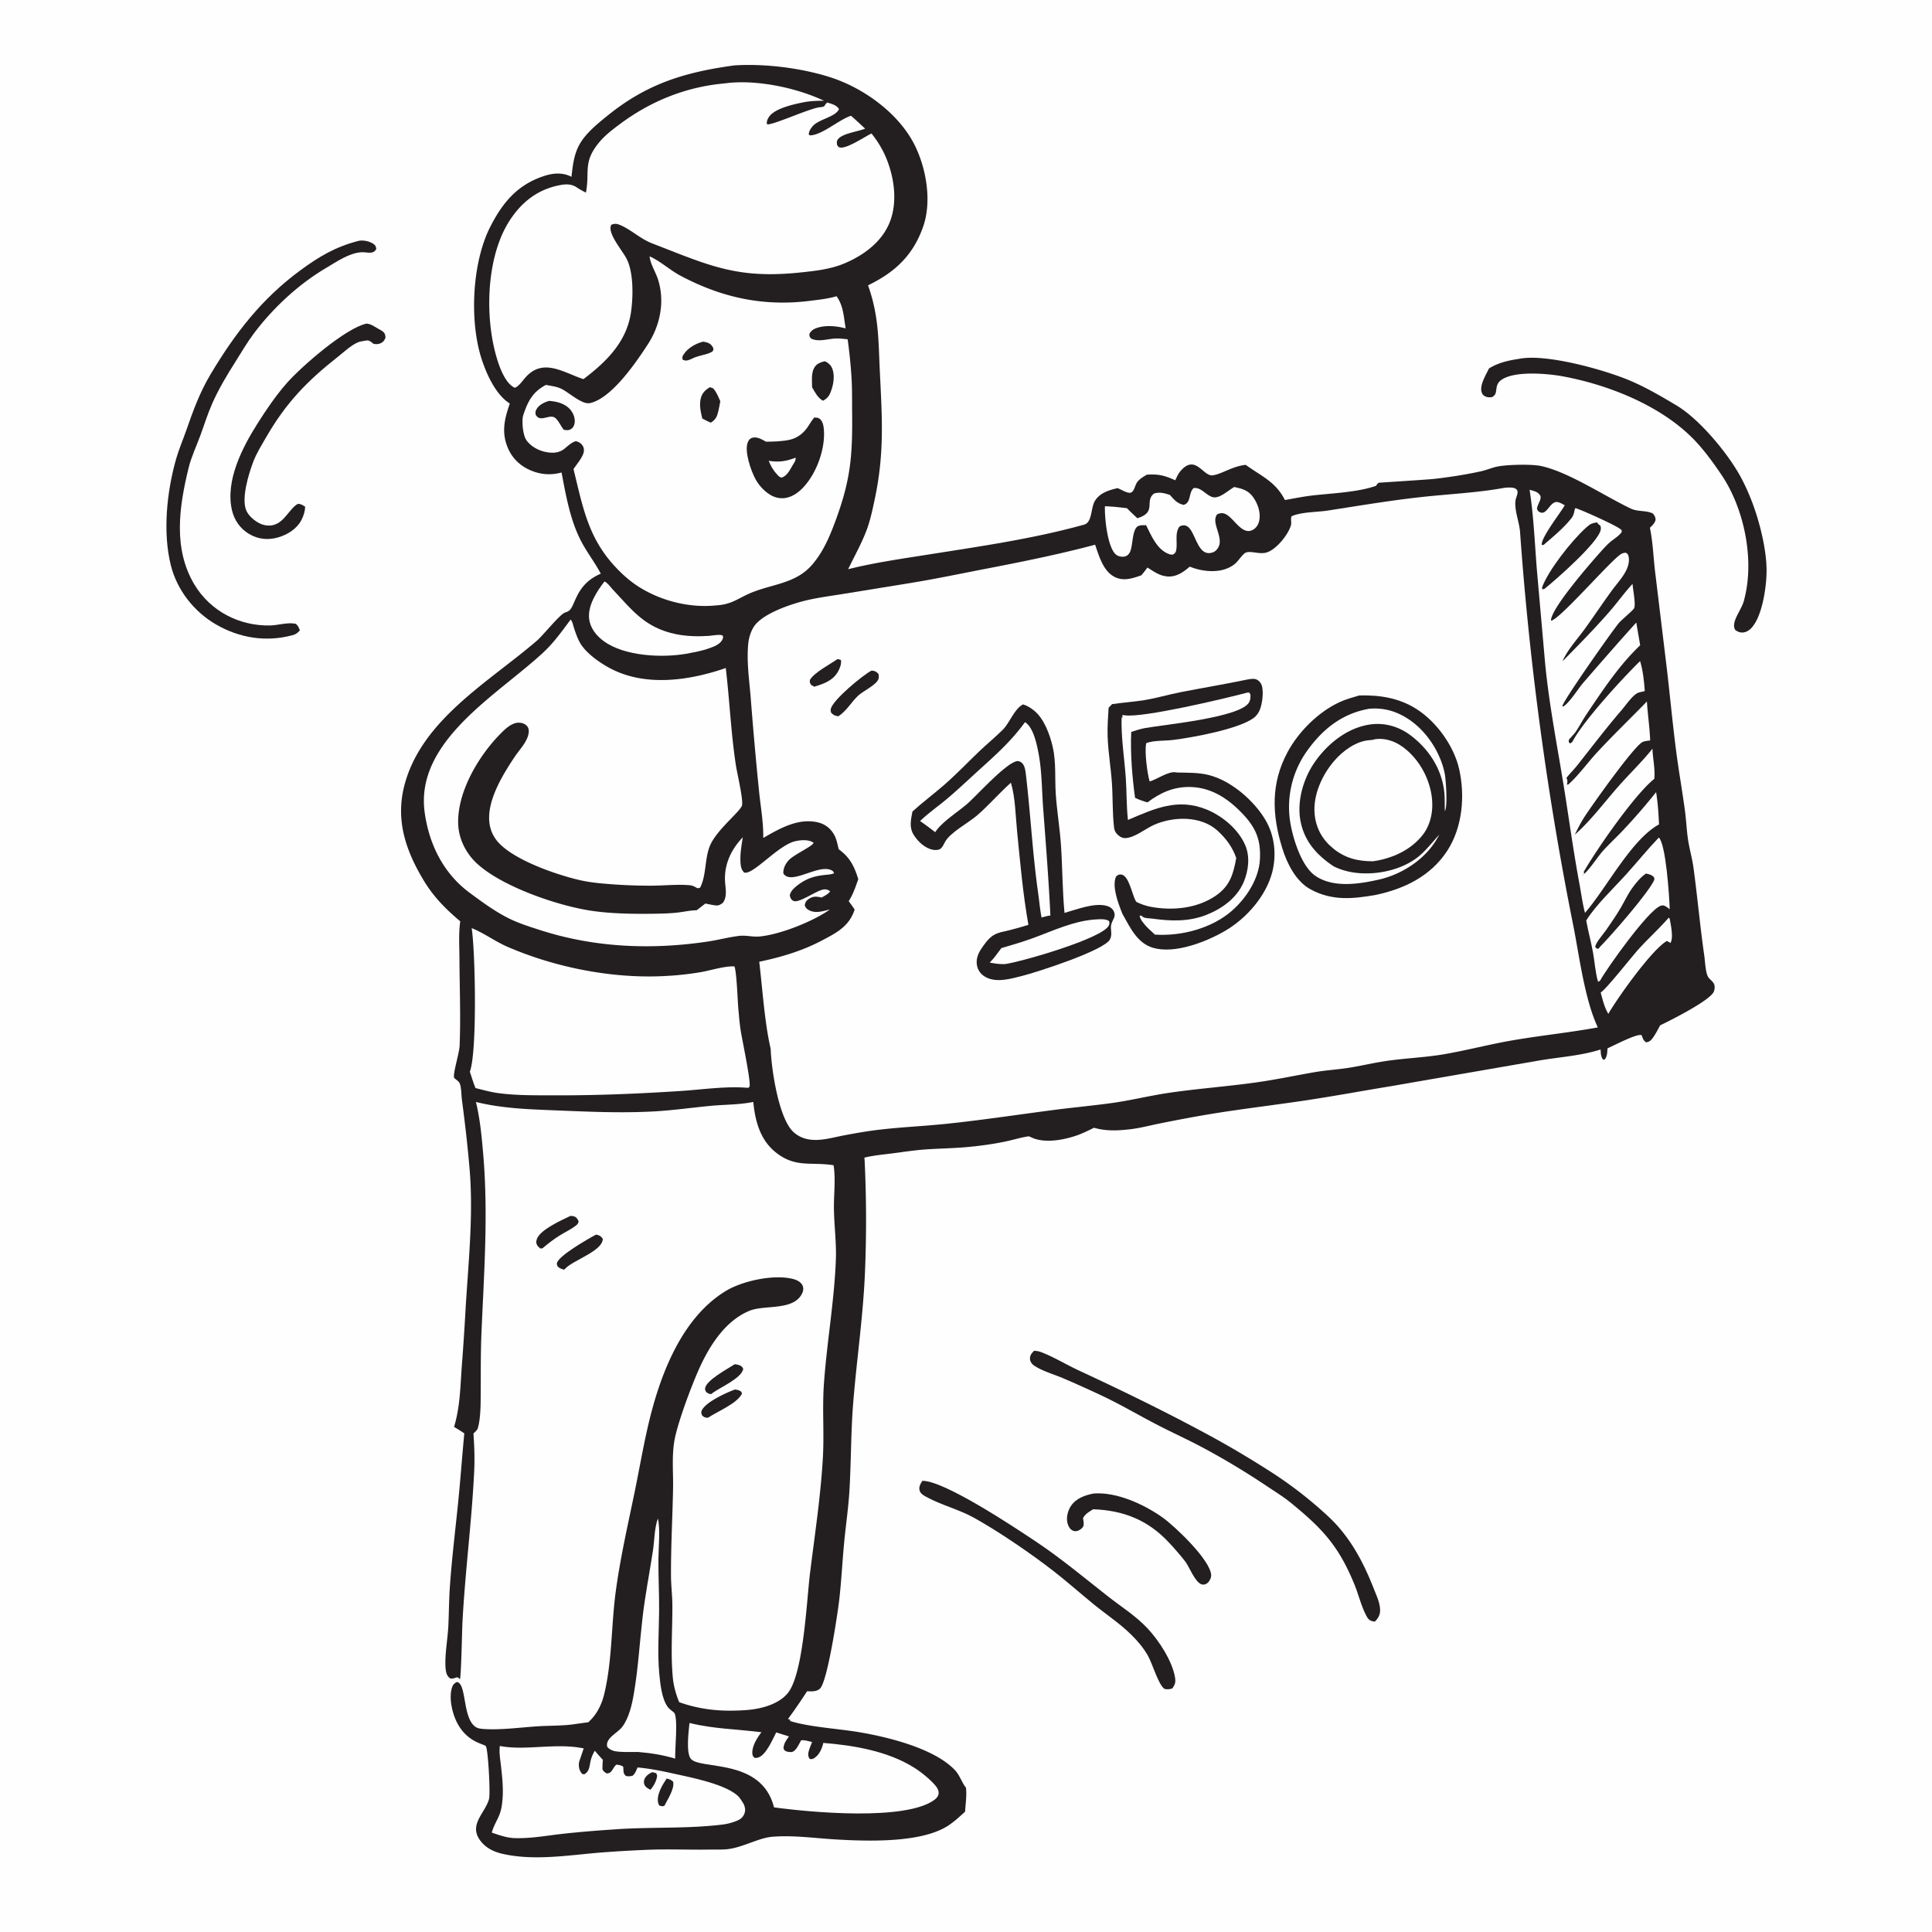 <svg version="1.1" xmlns="http://www.w3.org/2000/svg" style="display: block;" viewBox="0 0 2048 2048" width="1024" height="1024">
<path transform="translate(0,0)" fill="rgb(254,254,254)" d="M 0 0 L 2048 0 L 2048 2048 L 0 2048 L 0 0 z"/>
<path transform="translate(0,0)" fill="rgb(35,31,32)" d="M 778.828 1473 C 781.02 1473.05 783.324 1473.55 785.141 1474.81 C 786.418 1475.7 786.174 1476.16 786.459 1477.57 C 780.643 1488.25 760.687 1496.03 750.693 1502.76 C 750.289 1502.79 749.886 1502.89 749.481 1502.86 C 746.852 1502.69 746.078 1501.99 744.192 1500.35 C 743.443 1498.03 742.862 1497.02 744.107 1494.68 C 748.824 1485.81 769.651 1476.44 778.828 1473 z"/>
<path transform="translate(0,0)" fill="rgb(35,31,32)" d="M 778.936 1446.09 C 780.401 1446.35 782.132 1446.54 783.515 1447.07 C 786.266 1448.13 786.592 1448.61 787.873 1451.08 C 786.209 1460.86 763.962 1470.39 755.858 1476.28 L 754.808 1477.06 L 754.098 1477.71 C 751.425 1477.87 750.898 1477.11 748.61 1475.65 C 747.919 1474.2 747.168 1473.37 747.413 1471.7 C 748.704 1462.92 771.417 1451.02 778.936 1446.09 z"/>
<path transform="translate(0,0)" fill="rgb(35,31,32)" d="M 604.887 1288.84 C 606.317 1288.94 607.675 1289.09 609.038 1289.6 C 611.285 1290.43 612.658 1292.81 613.382 1294.93 C 612.775 1296.92 612.49 1297.52 610.801 1298.88 C 605.827 1302.91 599.342 1305.94 593.864 1309.31 C 587.103 1313.46 581.15 1318.13 575.085 1323.23 L 572.891 1323.5 C 571.868 1322.61 570.307 1321.45 569.612 1320.29 C 568.157 1317.87 568.189 1316.28 569.027 1313.65 C 572.264 1303.52 595.933 1293.13 604.887 1288.84 z"/>
<path transform="translate(0,0)" fill="rgb(35,31,32)" d="M 631.803 1308.75 C 632.432 1308.88 633.071 1308.96 633.689 1309.13 C 635.988 1309.76 637.884 1311.3 639 1313.35 C 638.483 1326.41 607.779 1335.61 599.085 1344.86 C 598.752 1345.22 598.427 1345.58 598.098 1345.94 C 595.107 1345.16 593.582 1344.64 591.161 1342.58 C 590.62 1341.1 589.972 1340.28 590.425 1338.68 C 592.65 1330.83 623.489 1313.14 631.803 1308.75 z"/>
<path transform="translate(0,0)" fill="rgb(35,31,32)" d="M 1159.06 1583.19 C 1183.69 1581.19 1213.04 1594.82 1232.59 1608.75 C 1245 1617.59 1283.41 1653.79 1283.89 1669.84 C 1283.98 1672.72 1281.95 1676.64 1279.61 1678.34 C 1277.84 1679.62 1275.71 1680.17 1273.61 1679.45 C 1266.98 1677.18 1261.06 1661.97 1257 1656.03 C 1251.54 1648.84 1245.32 1641.83 1239.17 1635.21 C 1217.01 1611.37 1190.95 1601 1158.76 1599.89 C 1154.82 1602.28 1150.04 1605.02 1148.04 1609.36 C 1148.47 1612.08 1149.29 1615.11 1148.39 1617.78 C 1147.73 1619.75 1144.71 1621.89 1142.82 1622.6 C 1140.47 1623.49 1138.22 1623.33 1136.13 1621.9 C 1133.45 1620.05 1132.05 1616.88 1131.42 1613.79 C 1130.21 1607.95 1132.06 1601.1 1135.35 1596.23 C 1140.79 1588.19 1149.99 1585.08 1159.06 1583.19 z"/>
<path transform="translate(0,0)" fill="rgb(35,31,32)" d="M 388.385 343.049 C 392.717 343.1 397.023 346.226 400.673 348.329 C 402.444 349.349 404.534 350.298 406.091 351.635 C 408.298 353.532 408.412 355.175 408.666 357.912 C 407.855 359.801 407.315 361.2 405.63 362.519 C 402.635 364.863 399.639 365.063 396.041 364.567 C 395.09 363.797 394.093 362.907 393.066 362.229 C 389.987 360.197 388.986 360.914 385.494 361.435 C 383.37 361.752 381.345 362.066 379.353 362.923 C 371.851 366.154 364.487 373.227 358.103 378.263 C 325.303 404.136 303.161 427.024 282.1 463.549 C 277.33 471.821 271.919 480.432 268.52 489.365 C 263.835 501.679 254.968 529.595 261.612 542.321 C 264.735 548.303 272.974 554.863 279.58 556.43 C 299.422 561.135 304.503 540.6 315.536 534.206 C 318.44 533.908 320.028 535.046 322.435 536.444 L 323.431 537.035 C 323.386 541.957 321.841 546.786 319.596 551.129 C 314.635 560.725 304.736 566.84 294.589 569.732 C 284.058 572.733 273.553 571.678 264.093 566.052 C 254.58 560.395 248.282 551.348 245.833 540.586 C 238.787 509.615 256.704 474.681 272.749 449.311 C 282.075 434.566 292.386 419.334 303.918 406.218 C 319.485 388.512 365.97 348.045 388.385 343.049 z"/>
<path transform="translate(0,0)" fill="rgb(35,31,32)" d="M 977.771 1569.73 C 1000.99 1569.44 1075.73 1619.17 1098.93 1634.69 C 1125.46 1652.44 1149.57 1672.7 1174.65 1692.36 C 1188.81 1703.45 1204.26 1713.06 1216.59 1726.31 C 1228.47 1739.08 1242.44 1760.3 1245.51 1777.77 C 1246.42 1782.95 1245.79 1785.51 1242.74 1789.79 C 1239.51 1790.7 1237.64 1791.11 1234.36 1790.29 C 1227.9 1785.91 1221.64 1763.4 1216.66 1754.78 C 1211.82 1746.39 1205.95 1739.54 1199.07 1732.76 C 1186.9 1720.76 1172.8 1711.57 1159.64 1700.84 C 1145.26 1689.13 1131.45 1676.82 1116.78 1665.42 C 1092.89 1646.85 1059.06 1623.65 1032.36 1608.84 C 1016.06 1599.8 997.198 1595.35 981.129 1586.33 C 978.575 1584.9 975.843 1583.22 974.887 1580.26 C 973.64 1576.4 975.732 1572.83 977.771 1569.73 z"/>
<path transform="translate(0,0)" fill="rgb(35,31,32)" d="M 1096.21 1431.87 C 1098.6 1432.05 1100.91 1432.31 1103.17 1433.15 C 1116.57 1438.15 1129.94 1446.4 1143.08 1452.51 C 1190.54 1474.57 1238.08 1497.7 1284.04 1522.74 C 1304.14 1533.69 1324.42 1545.75 1343.72 1558.05 A 432.175 432.175 0 0 1 1408.18 1607.66 C 1430.96 1628.84 1445.18 1655.71 1456.38 1684.35 C 1459.14 1691.4 1462.93 1699.19 1462.97 1706.87 C 1463 1711.94 1460.9 1715.53 1457.36 1718.97 C 1453.84 1718.67 1451.11 1717.51 1449.28 1714.36 C 1443.33 1704.12 1440.41 1691.05 1435.92 1680.01 C 1419.18 1638.91 1402.17 1620.68 1368.37 1593.06 C 1360.54 1586.67 1351.65 1581.21 1343.25 1575.59 C 1321.15 1560.77 1297.82 1546.67 1274.34 1534.17 C 1258.88 1525.94 1242.87 1518.71 1227.31 1510.67 C 1207.17 1500.27 1187.53 1488.6 1167.01 1478.99 A 1275.99 1275.99 0 0 0 1126.72 1460.89 C 1116.96 1456.79 1105.02 1453.46 1096.23 1447.59 C 1093.93 1446.06 1092.07 1443.57 1091.84 1440.75 C 1091.52 1436.81 1093.64 1434.41 1096.21 1431.87 z"/>
<path transform="translate(0,0)" fill="rgb(35,31,32)" d="M 1610.58 380.346 C 1638.77 374.695 1700.83 391.94 1728.22 403.617 C 1745.17 410.84 1761.69 420.498 1777.48 429.972 C 1801.78 444.556 1831.74 480.757 1845.16 505.508 C 1854.73 523.182 1861.98 543.211 1866.72 562.684 C 1869.77 575.209 1872.15 588.607 1872.59 601.514 C 1873.16 618.258 1869.08 646.89 1860.08 661.037 C 1857.27 665.46 1853.89 669.372 1848.52 670.344 C 1845.07 670.968 1841.9 669.735 1839.28 667.595 C 1834.56 658.893 1846.34 646.747 1848.83 635.986 A 168.961 168.961 0 0 0 1850.68 627.892 C 1858.69 587.74 1847.84 537.39 1824.87 503.42 C 1815.18 489.09 1804.32 474.131 1791.83 462.139 C 1756.96 428.673 1704.41 407.911 1657.27 399.051 C 1641.28 396.045 1605.09 392.609 1591.14 402.988 C 1587.76 405.5 1586.82 408.262 1586.23 412.269 L 1586 413.969 C 1585.46 417.716 1585.02 418.547 1581.95 420.859 C 1579.54 421.356 1576.38 421.368 1574.15 420.05 C 1572.4 419.017 1571.56 418.208 1570.83 416.358 C 1567.85 408.75 1575.22 397.4 1578.36 390.606 C 1588.31 384.369 1599.13 382.058 1610.58 380.346 z"/>
<path transform="translate(0,0)" fill="rgb(35,31,32)" d="M 380.251 255.289 C 384.925 254.266 391.908 255.747 395.852 258.535 C 398.162 260.169 398.486 261.25 398.873 263.946 C 395.58 270.198 389.319 267.06 383.224 267.385 C 370.154 268.082 356.928 277.402 345.853 283.923 C 316.371 301.283 289.393 326.412 268.896 353.739 C 261.913 363.049 255.909 373.465 249.68 383.299 C 240.628 397.591 232.102 411.761 225.185 427.251 C 220.204 438.406 216.603 450.126 212.396 461.584 C 208.28 472.795 202.772 484.353 199.948 495.909 C 189.89 537.061 183.191 581.802 206.254 619.912 C 223.179 647.881 253.657 663.685 286.37 663.014 C 294.91 662.839 305.355 659.294 313.635 661.352 C 315.873 663.188 316.518 664.703 317.504 667.319 C 317.622 667.631 317.732 667.945 317.847 668.258 C 315.219 671.21 313.584 672.389 309.756 673.412 C 281.826 680.883 253.658 676.28 228.865 661.881 C 205.833 648.504 187.857 625.757 181.247 599.814 C 172.247 564.486 176.814 520.868 186.829 486.035 C 189.724 475.965 193.918 466.336 197.363 456.454 C 204.602 435.693 211.736 415.991 223.069 396.997 C 249.044 353.463 277.262 316.806 318.332 286.584 C 338.448 271.781 355.895 261.492 380.251 255.289 z"/>
<path transform="translate(0,0)" fill="rgb(35,31,32)" d="M 778.511 69.316 C 810.769 67.285 849.332 72.06 880.017 81.862 C 915.206 93.103 952.442 119.839 969.365 153.361 C 981.845 178.083 987.909 212.992 978.764 239.677 C 968.274 270.285 948.849 288.624 920.158 302.444 L 920.821 304.36 C 931.65 335.877 931.094 360.697 932.632 392.998 C 935.018 443.128 937.795 480.224 927.006 530.451 C 924.771 540.856 922.433 551.872 918.691 561.827 C 913.378 575.962 905.659 589.798 899.044 603.385 C 927.347 596.31 957.087 592.115 985.893 587.56 C 1040.4 578.94 1096.08 570.934 1149.26 556.111 C 1158 553.676 1156.14 538.216 1160.66 530.964 C 1166.09 522.256 1175.31 519.718 1184.64 517.429 C 1188.45 518.927 1192.49 521.583 1196.5 522.309 C 1202.12 523.326 1202.71 515.105 1205.28 511.379 C 1207.52 508.144 1211.07 506.018 1214.34 503.963 L 1215.58 503.198 C 1228.05 502.335 1234.58 504.037 1245.82 509.115 L 1246.54 507.629 C 1247.78 505.003 1248.94 502.327 1250.8 500.059 C 1267.06 480.178 1275.21 505.335 1285.53 503.873 C 1295.45 502.467 1305.97 494.325 1320.49 492.758 C 1337.22 504.9 1352.17 510.505 1362.08 530.063 C 1371.67 528.357 1381.35 526.382 1391.03 525.256 C 1412.26 522.786 1438.51 521.974 1458.54 515.042 C 1459.39 513.913 1460.35 512.34 1461.67 511.711 C 1461.76 511.668 1514.44 508.337 1520.72 507.611 C 1536.61 505.776 1554.02 503.085 1569.68 499.635 C 1576.18 498.202 1582.36 495.334 1588.96 494.249 C 1599.67 492.49 1623.53 491.849 1633.64 494.024 C 1662.83 500.303 1701.05 526.007 1728.91 539.199 C 1736.13 542.622 1745.14 540.819 1752.17 544.361 C 1754.06 546.847 1754.77 547.867 1755 551.111 C 1753.91 554.889 1751.71 556.793 1748.96 559.499 C 1752.29 575.338 1752.65 591.374 1754.63 607.371 L 1767.17 710.928 C 1770.47 739.49 1773.16 768.302 1776.86 796.789 C 1779.57 817.643 1783.31 838.386 1786.1 859.234 C 1787.42 869.054 1787.82 878.974 1789.2 888.788 C 1790.69 899.425 1793.82 909.776 1795.26 920.428 C 1799.4 951.252 1802.18 982.212 1806.6 1012.99 C 1807.5 1019.28 1807.71 1028.51 1810.06 1034.34 C 1811.44 1037.77 1815.37 1039.7 1816.94 1043.07 C 1817.99 1045.31 1817.65 1048.48 1816.89 1050.78 C 1813.8 1060.15 1770.34 1081.84 1759.79 1086.93 C 1757.33 1091.56 1754.92 1096.31 1751.8 1100.53 C 1749.76 1103.29 1748.31 1104.4 1744.93 1104.91 C 1741.83 1102.82 1741.54 1100.71 1740.12 1097.31 C 1735.04 1095.39 1710.12 1108.72 1704.02 1111.25 C 1703.71 1115.69 1703.86 1119.77 1700.84 1123.33 L 1699.13 1122.99 C 1696.85 1119.74 1696.96 1116.38 1696.67 1112.51 C 1675.09 1119.42 1651.84 1120.56 1629.53 1124.53 L 1473.23 1151.62 C 1443.17 1156.52 1413.29 1162.1 1383.14 1166.6 C 1349.83 1171.58 1316.31 1175.46 1283.06 1180.95 C 1264.99 1183.93 1246.81 1187.41 1228.86 1191.03 C 1218.53 1193.12 1208.43 1195.86 1197.95 1197.06 C 1184.7 1198.58 1172.72 1199.18 1159.71 1195.48 C 1153.74 1198.39 1147.73 1201.43 1141.46 1203.61 C 1127.25 1208.55 1106.56 1212.34 1092.77 1205.44 C 1090.83 1204.47 1090.64 1204.47 1088.5 1204.84 C 1081.1 1206.1 1073.71 1208.37 1066.35 1209.93 C 1053.79 1212.6 1040.72 1214.41 1027.95 1215.68 C 1011.98 1217.28 995.932 1217.37 979.939 1218.54 C 968.377 1219.39 956.825 1221.27 945.323 1222.71 C 935.613 1223.92 925.789 1224.81 916.268 1227.13 A 52.595 52.595 0 0 1 916.587 1231.13 A 1324.95 1324.95 0 0 1 916.855 1349.94 C 914.855 1396.17 908.019 1441.93 904.364 1488.02 C 901.906 1519.02 902.271 1550.05 900.373 1581 C 899.304 1598.43 896.752 1615.73 895.037 1633.1 C 892.963 1654.12 892.008 1675.32 889.577 1696.28 C 888.014 1709.76 877.154 1783.04 869.101 1790.1 C 865.31 1793.43 860.253 1792.93 855.582 1792.79 C 849.057 1802.73 842.479 1812.54 835.371 1822.08 L 835.828 1823.48 L 835.066 1822.19 L 837.44 1822.85 L 837.564 1824.33 C 856.677 1830.48 887.09 1832.41 907.96 1835.74 C 939.283 1840.75 990.592 1853.04 1012.56 1876.73 C 1017.17 1881.7 1019.38 1888.86 1023.45 1894.38 C 1023.64 1894.64 1023.83 1894.89 1024.02 1895.14 L 1024.09 1896.08 L 1024.17 1897.65 C 1024.68 1905.48 1023.45 1912.65 1023.05 1920.44 C 1017.13 1925.79 1011.23 1931.36 1004.47 1935.65 C 976.1 1953.67 920.023 1951.87 886.521 1949.92 C 863.928 1948.61 841.741 1945.29 819.022 1947 C 804.595 1948.08 788.097 1958.05 771.912 1960.1 C 765.334 1960.93 758.441 1960.52 751.806 1960.63 C 731.035 1960.97 710.205 1960.05 689.455 1960.75 A 1346.89 1346.89 0 0 0 635.504 1963.87 C 601.872 1966.7 565.829 1972.72 532.539 1965.1 C 522.259 1962.75 512.823 1957.78 507.354 1948.42 C 498.202 1932.76 514.786 1920.97 518.413 1906.91 C 519.952 1900.94 517.453 1854.29 515.001 1851 C 513.238 1848.64 496.449 1847.29 485.463 1827.9 C 479.716 1817.76 475.444 1800.41 479.147 1788.85 C 480.095 1785.88 481.536 1784.32 484.366 1782.98 C 494.661 1784.58 490.249 1819.88 503.388 1830.07 C 506.123 1832.19 508.949 1832.5 512.289 1832.76 C 530.116 1834.14 552.395 1831.06 570.506 1829.92 C 583.461 1829.11 596.561 1829.56 609.419 1827.62 L 611.137 1827.35 L 623.65 1825.64 C 632.111 1818.03 637.51 1807.72 640.247 1796.76 C 648.937 1761.98 647.888 1723.05 652.668 1687.44 C 657.398 1652.2 665.184 1618.12 672.385 1583.38 C 677.406 1559.17 681.524 1534.79 687.134 1510.69 C 699.113 1459.24 721.667 1397.84 768.887 1368.77 C 786.816 1357.73 820.438 1350.5 840.736 1355.79 C 844.724 1356.82 849.2 1358.99 850.881 1363.04 C 851.93 1365.57 851.539 1368.3 850.437 1370.72 C 841.714 1389.88 810.592 1382.82 794.458 1389.49 C 767.437 1400.65 750.379 1429.3 739.39 1454.87 C 731.751 1472.64 717.596 1510.03 714.658 1528.63 C 712.116 1544.73 713.777 1561.35 713.477 1577.57 C 712.907 1608.44 711.144 1639.36 711.286 1670.24 C 711.334 1680.72 712.685 1691.16 712.739 1701.63 C 712.872 1727.17 710.808 1752.69 713.204 1778.21 C 714.065 1787.38 716.53 1795.85 719.946 1804.36 C 743.841 1812.91 766.955 1814.61 792.158 1812.65 C 806.896 1811.5 825.824 1806.54 835.368 1794.39 C 851.787 1773.5 855.133 1696.05 858.663 1667.55 C 863.691 1626.96 869.879 1586.53 872.266 1545.66 C 873.774 1519.83 871.549 1493.75 873.329 1467.89 C 876.371 1423.7 884.368 1379.59 886.055 1335.3 C 886.737 1317.41 884.247 1299.25 883.998 1281.32 C 883.784 1265.89 885.981 1250.54 883.638 1235.22 C 859.883 1231.3 843.417 1238.44 822.227 1221.47 C 805.732 1208.26 800.462 1188.16 798.502 1168.09 C 784.162 1171.13 768.045 1170.84 753.367 1172.24 C 733.14 1174.16 712.765 1177.11 692.493 1178.19 C 657.934 1180.03 624.456 1178.48 589.981 1177.08 C 560.886 1175.9 533.012 1175.14 504.494 1168.13 C 508.939 1186.19 510.68 1205.45 512.257 1223.94 C 517.681 1287.52 513.038 1349.91 510.35 1413.42 C 509.308 1438.06 509.831 1462.41 509.477 1487.02 C 509.365 1494.78 508.763 1506.64 506.488 1514.03 C 505.843 1516.12 503.42 1518.07 501.878 1519.56 C 502.835 1533.05 503.305 1546.15 502.656 1559.66 C 500.065 1613.64 492.876 1667.22 490.153 1721.18 C 489.834 1727.51 488.851 1778.14 487.487 1780.24 C 486.217 1778.6 486.603 1778.75 484.381 1777.97 C 482.485 1778.63 480.892 1779.26 478.87 1779.38 C 477.167 1779.47 476.341 1778.53 475.213 1777.3 C 472.694 1774.55 472.26 1768.9 472.158 1765.41 C 471.749 1751.44 474.636 1736.96 475.289 1722.93 C 475.913 1709.51 475.924 1696.07 476.837 1682.66 C 478.924 1652.01 482.762 1621.58 485.805 1591.04 C 488.179 1567.21 489.918 1543.3 492.166 1519.45 C 488.69 1516.97 484.961 1514.81 481.333 1512.56 C 487.617 1491.77 487.955 1470.66 489.45 1449.22 A 2635.52 2635.52 0 0 0 493.409 1389.66 C 496.267 1340.69 501.899 1289.86 497.917 1240.95 C 495.859 1215.68 492.942 1190.78 489.642 1165.65 C 489.019 1160.9 489.093 1152.43 487.239 1148.26 C 486.45 1146.48 483.928 1144.75 482.465 1143.52 L 481.405 1142.64 C 479.903 1138.05 486.851 1116.68 487.191 1108.6 C 488.47 1078.22 487.193 1047.39 487.043 1016.95 C 486.979 1003.75 486.013 989.667 487.881 976.622 C 472.25 963.481 459.36 950.413 448.837 932.826 C 430.068 901.459 419.156 869.466 428.618 832.771 C 446.594 763.056 518.2 722.982 569.091 679.172 C 575.679 673.501 592.506 652.405 598.271 649.641 C 599.114 649.237 600.031 649.004 600.885 648.624 L 601.939 648.146 C 610.427 644.387 608.533 620.15 636.849 608.154 C 630.667 596.346 622.369 585.772 616.169 573.965 C 604.467 551.68 599.959 525.382 595.267 500.864 C 585.68 503.463 576.293 503.341 566.79 500.223 C 554.46 496.177 544.443 488.118 538.981 476.243 C 531.155 459.226 534.58 444.491 540.429 427.769 C 525.664 418.524 516.071 397.265 510.754 381.237 C 497.423 341.055 500.304 278.767 519.518 240.788 C 532.747 214.638 548.779 195.427 577.518 186.327 C 587.118 183.287 596.692 182.753 605.785 187.421 C 607.503 172.379 608.898 159.263 618.46 146.764 C 625.564 137.476 635.258 129.656 644.305 122.344 C 686.037 88.608 726.111 76.463 778.511 69.316 z"/>
<path transform="translate(0,0)" fill="rgb(254,254,254)" d="M 1768.94 972.752 L 1769.92 973.85 C 1771.09 980.072 1774.2 994.284 1770.72 999.541 A 148.305 148.305 0 0 0 1766.95 997.48 C 1750.65 1006.87 1714.35 1058.32 1704.89 1074.69 C 1700.79 1068.11 1698.81 1059.48 1696.78 1052.06 C 1696.94 1051.95 1697.1 1051.85 1697.26 1051.74 C 1703.15 1047.94 1730.05 1013.75 1737.11 1005.99 C 1747.44 994.633 1758.89 984.311 1768.94 972.752 z"/>
<path transform="translate(0,0)" fill="rgb(254,254,254)" d="M 640.775 616.383 C 643.968 617.666 647.017 622.138 649.395 624.684 C 670.888 647.688 683.95 665.429 716.456 672.216 C 727.457 674.512 739.866 674.848 751.078 674.068 C 755.004 673.796 760.34 672.633 764.212 673.144 C 765.185 673.273 765.538 673.551 766.3 673.988 C 766.566 675.489 766.552 676.283 765.877 677.731 C 762.777 684.384 753.526 686.459 747.068 688.752 C 740.626 690.559 733.89 691.865 727.3 693.021 C 701.672 697.52 661.949 695.602 640.183 679.78 C 632.349 674.085 625.809 666.113 624.547 656.244 C 622.747 642.169 632.51 627.016 640.775 616.383 z"/>
<path transform="translate(0,0)" fill="rgb(254,254,254)" d="M 1758.46 887.801 C 1765.89 894.973 1769.56 949.714 1769.97 963.873 C 1768.91 963.026 1767.83 962.09 1766.68 961.359 C 1764.47 959.954 1763.08 959.276 1760.45 960.149 C 1747.2 964.56 1703.22 1026.66 1696.04 1039.69 L 1694.02 1040.72 C 1691.12 1031.11 1690.49 1019.83 1688.68 1009.86 C 1686.61 998.458 1683.53 987.221 1681.45 975.758 C 1691.57 959.425 1710.77 941.31 1724.14 926.495 C 1735.65 913.737 1746.61 900.188 1758.46 887.801 z"/>
<path transform="translate(0,0)" fill="rgb(35,31,32)" d="M 1744.81 925.99 C 1747.55 926.632 1750.37 927.146 1752.5 929.099 C 1753.81 930.303 1753.52 930.907 1753.69 932.54 C 1748.12 945.697 1707.87 991.816 1695.7 1004.06 L 1694.81 1005.43 L 1693.04 1005.73 L 1691.11 1004.17 C 1691.11 1003.87 1691.07 1003.57 1691.11 1003.28 C 1691.72 998.946 1699.78 989.907 1702.45 986.047 C 1707.77 978.359 1713.16 970.543 1717.92 962.494 C 1721.99 955.607 1725.39 948.096 1730.06 941.606 C 1734.03 936.096 1739.14 929.746 1744.81 925.99 z"/>
<path transform="translate(0,0)" fill="rgb(254,254,254)" d="M 697.355 1609.67 C 700.099 1620.64 698.021 1640.77 697.944 1652.7 C 697.826 1671.04 698.825 1689.36 698.692 1707.65 C 698.528 1730.16 696.766 1752.15 698.908 1774.66 C 699.89 1784.97 701.498 1800.64 707.689 1809.27 C 709.435 1811.7 712.129 1813.35 714.365 1815.29 C 719.195 1819.46 715.243 1855.18 715.735 1864.2 C 702.468 1860.29 690.059 1858.28 676.331 1857.16 C 669.796 1857.16 663.135 1857.37 656.616 1856.94 C 651.692 1856.61 647.112 1855.67 643.743 1851.86 C 641.189 1842.61 654.515 1837.17 659.458 1830.72 C 666.926 1820.98 669.996 1806.59 672.007 1794.75 C 676.543 1768.05 678.014 1741.75 681.092 1714.99 C 683.827 1691.21 688.477 1667.68 692.107 1644.05 C 693.84 1632.78 693.558 1620.49 697.355 1609.67 z"/>
<path transform="translate(0,0)" fill="rgb(254,254,254)" d="M 1308.34 516.246 A 188.732 188.732 0 0 1 1313.59 517.474 C 1321.63 519.508 1326.32 523.05 1330.5 530.323 C 1334.41 537.138 1336.82 546.264 1334.26 553.976 C 1333.08 557.536 1330.42 560.834 1326.86 562.229 C 1315.75 566.579 1307.74 548.612 1298.77 544.783 C 1295.55 543.408 1293.42 543.952 1290.37 545.114 C 1283.46 553.29 1295.99 567.719 1292.31 578.309 C 1291.18 581.573 1288.71 584.525 1285.35 585.637 C 1268.47 591.228 1267.48 560.675 1257.1 557.282 C 1254.55 556.445 1252.7 557.059 1250.38 558.075 C 1245.13 564.928 1248.3 574.895 1246.87 582.914 C 1246.41 585.528 1245.56 586.393 1243.46 587.836 C 1242.01 587.967 1240.86 587.909 1239.47 587.423 C 1226.56 582.905 1220.61 567.985 1214.89 556.743 C 1212.32 556.74 1209.06 556.545 1206.68 557.61 C 1199.67 560.736 1201.3 579.13 1197.51 585.767 C 1196.18 588.098 1194.46 589.527 1191.76 590.011 C 1188.65 590.569 1184.67 589.567 1182.43 587.379 C 1173.78 578.888 1170.84 548.526 1171.27 536.684 C 1179.13 536.828 1186.89 537.808 1194.68 538.707 C 1198.14 542.44 1201.9 545.855 1205.62 549.324 C 1226.74 542.954 1212.82 531.478 1223.29 523.18 C 1229.6 521.306 1234.13 522.75 1240.16 524.649 C 1244.75 529.764 1247.64 533.54 1254.59 535.179 C 1262.91 533.094 1259.68 522.504 1265.24 517.436 C 1273.1 516.111 1278.17 524.863 1285.44 526.966 C 1292.5 529.005 1302.09 519.74 1308.34 516.246 z"/>
<path transform="translate(0,0)" fill="rgb(254,254,254)" d="M 730.907 1826.41 C 731.054 1826.44 731.202 1826.47 731.349 1826.51 C 755.692 1832.63 782.223 1833.1 807.154 1836.23 C 802.705 1841.93 796.961 1851.13 797.497 1858.66 C 797.667 1861.04 798.226 1862.01 800.045 1863.43 C 801.386 1863.47 801.664 1863.55 803.108 1863.22 C 811.772 1861.23 819.001 1843.89 822.793 1836.45 L 836.339 1840.68 C 833.381 1844.65 830.859 1848.18 830.519 1853.24 C 831.159 1854.54 831.26 1855.42 832.624 1856.12 C 834.574 1857.12 838.268 1857.76 840.374 1856.88 C 844.295 1855.25 847.163 1848.45 849.114 1844.9 C 852.628 1844.17 857.369 1845.84 860.86 1846.59 C 859.495 1850.15 857.701 1854.02 856.934 1857.74 C 856.4 1860.34 856.857 1862.3 858.258 1864.53 C 860.841 1864.96 861.266 1864.88 863.589 1863.32 C 868.674 1859.92 871.452 1853.27 872.76 1847.56 C 904.726 1850.13 940.305 1856.06 968.009 1873.17 C 975.388 1877.55 984.661 1885.14 990.53 1891.56 C 993.027 1894.29 995.481 1897.71 994.929 1901.63 C 994.561 1904.24 992.637 1906.31 990.605 1907.83 C 960.344 1930.47 858.758 1921.2 820.501 1915.86 C 807.264 1862.94 741.294 1876.49 732.161 1864.21 C 727.05 1857.34 730.067 1834.72 730.907 1826.41 z"/>
<path transform="translate(0,0)" fill="rgb(254,254,254)" d="M 529.871 1850.83 C 557.125 1856.09 589.246 1847.25 618.752 1853.38 C 617.543 1856.9 616.387 1860.44 615.152 1863.95 C 614.271 1866.45 613.506 1868.44 613.596 1871.14 C 613.718 1874.83 614.675 1877.85 617.316 1880.48 C 619.413 1880.81 618.977 1881.18 620.5 1880.11 C 623.999 1877.64 624.733 1873.69 625.444 1869.72 C 626.321 1864.83 627.385 1861.46 629.798 1857.16 L 630.549 1855.84 C 633.254 1859.19 636.155 1862.34 639.058 1865.51 C 638.754 1868.89 638.583 1872.16 638.623 1875.54 C 639.731 1877.82 640.913 1878.54 643.017 1879.89 C 649.034 1880.1 649.274 1873.82 653.44 1870.56 C 656.121 1870.99 658.578 1871.12 660.72 1872.95 A 134.687 134.687 0 0 0 660.801 1875.11 C 660.956 1878.48 660.914 1880.21 663.445 1882.54 C 666.074 1883.23 667.77 1882.9 670.395 1882.46 C 673.215 1880.43 674.426 1876.69 675.842 1873.59 C 687.668 1874.65 699.549 1876.88 711.128 1879.47 C 730.253 1883.76 767.249 1890.55 781.754 1903.35 C 784.455 1905.73 786.478 1909.41 788.401 1912.44 C 789.559 1915.35 790.311 1917.82 789.542 1921.02 A 12.087 12.087 0 0 1 783.172 1929.12 C 778.027 1931.72 771.18 1933.47 765.455 1934.16 C 728.221 1938.66 690.607 1936.54 653.284 1939.09 C 634.139 1940.39 614.869 1941.84 595.802 1944 C 579.041 1945.9 562.404 1949 545.444 1948.47 C 537.222 1948.22 529.053 1945.28 521.341 1942.65 C 523.983 1932.42 529.777 1926.8 531.698 1915.41 C 534.192 1900.63 532.704 1886.61 531.059 1871.84 C 530.29 1864.93 528.937 1857.75 529.871 1850.83 z"/>
<path transform="translate(0,0)" fill="rgb(35,31,32)" d="M 691.264 1878.6 C 693.116 1878.82 694.056 1879.1 695.73 1879.79 L 696.575 1882.35 C 696.133 1887.58 692.901 1893.37 689.432 1897.25 C 687.531 1896.16 685.109 1894.98 683.809 1893.16 C 682.582 1891.44 682.245 1888.71 682.89 1886.72 C 684.163 1882.78 687.721 1880.25 691.264 1878.6 z"/>
<path transform="translate(0,0)" fill="rgb(35,31,32)" d="M 706.646 1885.33 C 709.656 1885.99 711.454 1886.6 713.587 1888.79 C 715.208 1896.22 707.608 1907.62 704.257 1914.26 C 701.837 1915.04 701.37 1914.59 698.983 1914 C 698.307 1912.94 698.209 1912.92 697.811 1911.5 C 695.423 1902.98 702.143 1892.16 706.646 1885.33 z"/>
<path transform="translate(0,0)" fill="rgb(254,254,254)" d="M 1621.43 519.173 C 1626.4 520.667 1630.38 521.13 1633.03 525.862 C 1633.28 528.519 1632.85 529.77 1631.71 532.206 C 1630.62 534.52 1629.83 536.532 1629.19 539 C 1629.9 541.072 1630.32 542.072 1632.53 543.055 C 1639.26 546.046 1642.18 534.165 1648.73 532.305 C 1651.8 531.432 1655.93 534.191 1658.71 535.592 C 1653.84 544.176 1633.66 569.581 1634.29 577.627 L 1636.27 577.668 C 1646.44 568.825 1657.69 559.698 1666 549.025 C 1669.16 544.973 1668.65 540.245 1670.04 538.607 C 1677.48 540.879 1713.15 556.986 1717.83 561.008 C 1719.41 562.372 1718.9 561.595 1719.09 563.954 C 1715.77 568.627 1710.33 571.456 1706.1 575.268 C 1702.65 578.378 1699.5 581.873 1696.41 585.332 C 1686.16 596.79 1643.47 645.667 1644.15 657.981 C 1653 657.037 1704.71 597.106 1717.46 587.944 C 1719.45 586.509 1720.99 586.022 1723.48 585.943 C 1724.79 586.885 1725.4 586.996 1725.97 588.619 C 1727.76 593.657 1726.2 599.798 1723.94 604.447 C 1720.31 611.908 1713.72 619.048 1708.77 625.807 C 1698.88 639.316 1689.65 653.266 1679.83 666.806 C 1672.25 677.254 1662.07 688.3 1656.74 700.002 C 1656.6 700.318 1656.47 700.64 1656.33 700.959 C 1673.26 683.886 1689.93 666.853 1705.79 648.758 C 1714.35 638.991 1721.8 628.426 1730.6 618.863 C 1730.78 624.395 1734.25 640.402 1732.21 644.763 C 1731.11 647.094 1718.55 657.28 1715.74 660.78 C 1707.38 671.204 1659.72 738.899 1656.28 748.005 L 1656.89 749.195 C 1664.37 744.309 1672.37 730.618 1678.74 723.277 C 1697.12 702.081 1715.69 680.726 1734.52 659.934 L 1738.66 684.021 C 1716.43 705.09 1699.32 731.123 1682.24 756.422 C 1678.06 762.609 1674.63 769.255 1670.53 775.397 C 1668.48 778.465 1665.45 781.213 1663.11 784.13 C 1662.87 786.486 1662.49 785.969 1664.1 788.065 C 1666.81 787.278 1667.13 785.554 1668.5 783.248 C 1681.91 760.588 1718.46 720.654 1737.6 701.739 L 1738.56 700.808 C 1741.54 710.55 1742.8 722.319 1743.55 732.493 C 1741.13 733.36 1738.48 733.51 1736.14 734.544 C 1730.42 737.074 1723.17 747.933 1718.93 752.788 C 1702.51 771.85 1687.68 791.43 1672.11 811.121 C 1668.42 815.797 1664.11 819.915 1660.48 824.646 C 1661.44 826.592 1661.72 827.648 1661.37 829.766 C 1661.26 830.399 1661.14 831.027 1661.03 831.658 L 1662.3 831.723 C 1672.23 823.224 1683.32 808.029 1692.79 797.784 C 1709.94 779.243 1728.22 761.728 1745.8 743.598 C 1746.62 757.408 1748.74 771.111 1749.25 784.936 C 1746.62 785.176 1744.1 785.492 1741.59 786.373 C 1733.11 789.35 1687.19 854.193 1679.8 865.615 C 1675.84 871.734 1672.57 878.17 1669.42 884.732 C 1686.17 870.048 1700.79 850.355 1715.53 833.642 C 1727.39 820.201 1740.51 807.674 1751.67 793.667 C 1752.03 804.363 1754.68 814.891 1753.62 825.621 C 1732.9 842.116 1692.54 900.234 1678.75 924.312 L 1679.45 925.977 L 1677.25 927.878 C 1683.15 924.556 1693.49 908.355 1698.7 902.525 C 1705.7 894.697 1713.54 887.562 1720.74 879.9 A 655.582 655.582 0 0 0 1755.55 839.713 C 1757.38 851.122 1758.13 862.423 1758.62 873.947 C 1729.36 889.708 1703.03 941.35 1680.15 967.692 C 1677.53 957.766 1676.23 947.383 1674.34 937.289 C 1668.3 904.931 1663.83 872.473 1658.71 839.975 C 1651.36 793.263 1641.92 747.187 1637.61 699.966 L 1629.1 603.434 C 1626.86 575.224 1625.77 547.213 1621.43 519.173 z"/>
<path transform="translate(0,0)" fill="rgb(35,31,32)" d="M 1692.89 553.736 C 1693.71 554.881 1694.31 555.73 1695.49 556.539 C 1695.76 556.722 1696.04 556.877 1696.32 557.046 C 1697 558.709 1697.13 559.556 1696.85 561.389 C 1694.82 574.687 1649.46 614.362 1637.59 623.89 C 1636.3 624.773 1637.14 624.381 1634.89 624.562 L 1634.68 622.529 C 1641.57 604.009 1665.92 573.394 1680.7 559.885 L 1682.18 558.548 C 1685.78 555.262 1688.05 554.478 1692.89 553.736 z"/>
<path transform="translate(0,0)" fill="rgb(254,254,254)" d="M 499.997 983.831 C 513.392 989.256 525.152 998.158 538.406 1003.86 C 589.456 1025.84 650.458 1037.79 706.016 1034.56 A 317.728 317.728 0 0 0 743.027 1030.48 C 754.222 1028.5 767.319 1024.09 778.5 1024.38 C 780.919 1029.85 781.948 1061.74 782.657 1069.29 C 783.428 1077.5 784.039 1085.82 785.42 1093.95 C 787.131 1104.03 795.299 1143.28 794.674 1150.46 C 794.491 1152.58 794.847 1151.71 793.033 1153.18 C 769.876 1151.13 745.032 1154.96 721.795 1156.48 C 677.518 1159.37 633.678 1161.22 589.285 1161.09 C 569.143 1161.03 548.255 1161.44 528.297 1158.76 C 519.87 1157.63 512.285 1155.43 504.082 1153.4 C 501.706 1147.81 499.979 1141.8 498.052 1136.03 C 505.957 1115.5 503.867 1008.39 499.997 983.831 z"/>
<path transform="translate(0,0)" fill="rgb(254,254,254)" d="M 768.129 88.411 C 800.937 83.884 843.949 92.849 873.46 106.81 C 865.593 106.802 858.278 107.042 850.567 108.661 C 840.523 110.77 820.415 115.109 814.775 124.511 C 813.413 126.781 812.455 129.019 813.056 131.67 C 817.554 133.619 858.917 114.409 869.382 113.644 C 876.057 113.156 873.071 111.271 877.046 108.684 C 881.534 110.148 886.876 111.343 889.356 115.651 C 885.779 124.025 868.129 126.242 861.634 133.579 C 859.558 135.924 857.112 139.559 857.398 142.757 L 858.63 143.501 C 870.944 143.329 888.416 127.66 901.035 123.084 C 901.388 122.956 901.745 122.84 902.099 122.718 C 907.205 127.127 912.117 131.8 917.097 136.352 C 909.793 139.466 893.183 141.339 888.366 147.506 C 886.609 149.755 887.101 150.981 887.321 153.666 C 888.265 154.931 888.525 155.879 890.151 156.297 C 897.303 158.136 916.599 144.927 923.811 141.51 A 108.172 108.172 0 0 1 937.85 163.929 C 947.492 185.114 951.982 212.486 943.468 234.752 C 935.441 255.742 916.509 269.937 896.502 278.645 C 881.099 285.348 865.191 287.067 848.661 288.813 C 781.191 295.94 752.12 281.547 691.236 257.962 C 678.354 253.004 668.456 242.865 656.473 238.186 C 653.4 236.986 650.938 236.917 647.944 238.354 C 643.239 247.293 660.547 266.235 664.806 275.459 C 671.651 290.284 671.194 314.691 668.92 330.681 C 664.434 362.218 643.023 383.354 618.451 401.922 C 597.214 394.849 575.681 378.982 556.942 400.187 C 553.864 403.67 550.08 409.405 545.819 411.058 C 545.432 410.883 545.03 410.74 544.658 410.534 C 533.003 404.089 526.517 380.66 523.738 368.511 C 514.422 327.785 516.764 270.44 539.986 234.205 C 552.497 214.683 569.263 201.259 592.209 196.516 C 599.16 195.08 605.401 194.617 611.458 198.68 C 614.621 200.802 617.684 202.479 621.098 204.176 C 625.469 181.612 617.521 172.201 635.138 150.913 C 641.492 143.234 649.203 137.452 657.138 131.526 C 689.81 107.128 727.337 92.022 768.129 88.411 z"/>
<path transform="translate(0,0)" fill="rgb(254,254,254)" d="M 604.894 656.774 C 606.905 658.911 607.598 663.144 608.547 665.981 C 610.256 671.087 612.216 676.867 614.919 681.528 C 621.621 693.089 637.724 704.045 649.524 709.835 C 686.586 728.023 731.909 721.065 769.342 708.147 C 773.478 742.801 774.877 777.989 780.275 812.467 C 781.38 819.525 788.436 849.422 786.402 854.262 C 783.369 861.482 759.494 879.948 752.582 896.505 C 746.842 910.255 748.87 928.311 742.068 941.08 L 739.34 941.586 C 736.761 940.094 734.294 938.658 731.271 938.389 C 718.739 937.276 705.534 938.653 692.917 938.831 A 543.55 543.55 0 0 1 643.076 936.922 C 633.344 936.158 623.586 935.064 614.066 932.849 C 589.314 927.088 543.156 911.16 527.047 891.557 C 505.379 865.19 529.908 825.951 545.46 802.434 C 550.657 794.576 559.915 785.532 560.509 775.811 C 560.671 773.156 559.917 770.602 557.852 768.805 C 555.671 766.906 552.642 766.065 549.794 766.076 C 542.064 766.109 534.849 773.364 529.793 778.545 C 507.109 801.789 484.82 839.392 485.674 872.884 C 486.082 888.903 493.625 904.108 505.217 914.997 C 531.595 939.774 591.627 960.372 627.712 965.578 C 649.26 968.687 672.758 968.888 694.569 968.575 C 702.542 968.461 710.59 968.222 718.513 967.321 C 724.885 966.596 731.076 965.117 737.509 964.934 C 737.841 964.924 738.173 964.923 738.505 964.917 L 747.703 957.797 C 751.28 958.507 754.92 959.324 758.54 959.759 C 761.902 960.163 763.834 958.848 766.413 956.927 C 771.428 949.557 768.73 941.071 768.502 932.636 C 768.032 915.245 775.534 899.87 787.387 887.598 C 786.034 896.146 784.489 904.754 784.917 913.445 C 785.129 917.746 785.597 921.865 788.869 924.935 C 798.286 927.895 825.082 895.498 843.382 891.628 C 849.305 890.375 857.066 889.722 862.321 893.267 C 862.431 896.73 841.185 905.884 835.687 912.307 C 832.367 916.185 830.098 920.728 830.392 925.893 C 838.31 938.45 865.723 916.917 880.03 921.953 C 882.316 922.757 883.169 923.272 884.159 925.562 C 878.934 928.857 863.415 925.058 846.813 937.408 C 842.783 940.405 837.945 944.22 837.194 949.472 C 838.064 951.982 838.39 953.568 840.939 954.932 C 846.475 957.895 864.646 944.566 872.256 943.034 C 875.466 942.387 877.302 942.989 879.979 944.723 C 878.313 947.719 873.926 949.647 871.043 951.4 C 865.327 950.281 862.195 949.68 857.143 953.073 C 854.426 954.897 853.575 956.689 853.046 959.825 C 854.125 962.028 854.538 962.975 856.702 964.331 C 863.83 968.8 872.29 965.892 879.726 964.094 C 861.674 976.934 826.465 990.824 804.857 992.738 C 797.857 993.358 790.703 991.234 783.686 992.067 C 772.63 993.379 761.59 996.376 750.53 998.037 C 690.532 1007.05 630.112 1004.56 572.126 985.791 C 561.51 982.355 550.593 978.959 540.541 974.088 C 525.48 966.789 510.91 956.094 497.478 946.099 C 470.003 925.654 454.961 895.11 450.225 861.581 C 439.412 785.046 528.893 735.891 576.763 690.827 C 587.532 680.689 596.08 668.58 604.894 656.774 z"/>
<path transform="translate(0,0)" fill="rgb(254,254,254)" d="M 688.578 271.731 C 699.185 276.278 710.284 286.361 720.913 292.036 C 764.862 315.504 809.291 325.166 858.725 318.879 C 868.152 317.68 877.672 316.756 886.799 314.008 C 894.267 324.525 894.277 335.862 896.45 348.095 C 887.064 345.646 875.874 344.457 866.472 347.442 C 862.587 348.676 859.977 350.296 857.986 353.928 C 858.011 356.676 858.052 356.712 859.762 358.869 C 867.533 362.786 877.393 359.176 885.727 358.829 C 889.973 358.653 894.309 359.217 898.53 359.651 A 543.797 543.797 0 0 1 902.567 398.9 C 903.419 411.734 903.165 424.645 903.299 437.5 C 903.787 484.248 901.599 509.391 885.052 553.713 C 878.949 570.059 872.011 586.09 860.296 599.303 C 843.561 618.179 819.886 619.033 797.848 627.711 C 782.738 633.66 776.601 640.721 759.245 641.731 C 731.892 644.572 702.904 637.566 679.362 623.413 C 668.693 616.999 659.412 608.737 651.048 599.556 C 622.939 568.701 617.552 536.121 607.94 497.262 C 611.108 492.554 615.532 487.316 617.802 482.213 C 619.066 479.37 619.534 476.145 618.084 473.261 C 616.502 470.115 613.776 468.563 610.515 467.632 C 605.338 469.041 601.658 473.235 597.422 476.345 C 592.185 480.189 585.717 480.424 579.496 479.315 C 571.128 477.822 562.464 473.318 557.691 466.091 C 554.264 460.902 552.798 445.699 554.712 439.971 C 559.673 425.13 564.634 415.53 578.675 408.031 C 583.597 408.967 589.199 409.651 593.824 411.581 C 602.531 415.214 616.581 429.277 625.524 427.285 C 648.488 422.17 674.594 383.745 686.993 364.595 C 699.917 344.634 704.943 319.338 697.51 296.215 C 695.148 288.867 690.184 281.032 688.867 273.637 C 688.755 273.004 688.675 272.366 688.578 271.731 z"/>
<path transform="translate(0,0)" fill="rgb(35,31,32)" d="M 745.452 362.146 C 746.591 362.339 747.707 362.541 748.824 362.842 C 752.057 363.714 754.365 365.483 755.851 368.523 C 756.667 370.194 756.106 370.579 755.568 372.209 C 752.436 375.369 740.416 376.842 735.118 379.452 L 733.667 380.179 L 731.817 380.971 C 728.674 382.288 726.967 382.696 723.807 381.428 C 723.079 378.975 722.945 378.527 724.399 376.15 C 728.723 369.082 737.605 363.981 745.452 362.146 z"/>
<path transform="translate(0,0)" fill="rgb(35,31,32)" d="M 752.387 410.494 C 753.627 410.72 754.761 411.206 755.942 411.636 C 759.575 415.62 761.383 420.474 763.536 425.348 C 762.924 428.699 762.352 432.084 761.581 435.402 C 760.19 441.397 758.808 444.776 753.475 448.051 C 750.385 446.829 747.4 445.121 744.431 443.623 C 742.801 436.644 741.026 429.123 742.904 422.023 C 744.371 416.472 747.62 413.389 752.387 410.494 z"/>
<path transform="translate(0,0)" fill="rgb(35,31,32)" d="M 874.093 382.933 C 877.103 383.877 879.942 386.266 881.445 389.025 C 885.031 395.609 883.952 405.197 881.777 412.044 C 879.804 418.257 878.112 421.895 872.361 424.806 C 866.707 421.577 864.076 416.038 860.887 410.615 C 860.754 404.371 859.849 395.952 862.876 390.278 C 865.385 385.575 869.212 384.279 874.093 382.933 z"/>
<path transform="translate(0,0)" fill="rgb(35,31,32)" d="M 581.824 424.951 C 590.012 425.477 598.815 427.611 604.4 434.03 C 607.631 437.745 609.878 443.208 609.169 448.188 C 608.79 450.841 607.662 453.41 605.264 454.842 C 602.503 456.492 600.367 456.099 597.462 455.483 C 594.629 451.789 592.579 446.879 589.315 443.638 C 584.775 439.13 578.411 443.893 573.084 443.36 C 570.211 443.072 569.716 442.046 567.966 440 C 567.528 437.399 567.234 436.528 568.545 434.087 C 571.199 429.144 576.807 426.576 581.824 424.951 z"/>
<path transform="translate(0,0)" fill="rgb(35,31,32)" d="M 863.066 442.581 C 864.894 442.662 866.913 442.584 868.516 443.632 C 871.992 445.906 873.003 451.164 873.327 454.962 C 875.057 475.203 866.097 500.301 852.652 515.405 C 846.689 522.103 838.886 527.93 829.57 528.145 C 821.037 528.342 814.571 524.09 808.694 518.382 C 805.549 515.179 803.061 511.906 800.889 507.966 C 796.099 499.279 788.857 478.422 792.641 468.947 C 793.538 466.703 794.768 464.936 797.158 464.149 C 802.349 462.439 807.614 465.846 812.02 468.207 C 819.996 468.161 829.649 467.91 837.404 466.101 C 846.018 464.091 852.941 458.266 857.433 450.744 C 859.163 447.848 860.998 445.243 863.066 442.581 z"/>
<path transform="translate(0,0)" fill="rgb(254,254,254)" d="M 843.137 485.262 L 843.463 485.564 C 843.579 488.602 841.154 491.541 839.684 494.111 C 836.951 498.888 834.114 504.443 828.575 506.334 C 825.737 505.617 825.147 504.424 823.207 502.297 C 819.236 498.059 817.117 493.719 814.81 488.484 C 825.803 490.198 832.847 489.052 843.137 485.262 z"/>
<path transform="translate(0,0)" fill="rgb(254,254,254)" d="M 1593.36 517.347 C 1596.4 516.792 1602.82 516.335 1605.76 517.625 C 1611.39 520.094 1607.32 525.711 1606.57 530.211 C 1604.92 540.115 1610.55 553.472 1611.3 563.689 A 3338.78 3338.78 0 0 0 1668.41 984.436 C 1674.43 1015.86 1680.22 1060.48 1693.77 1089.09 C 1663.89 1094.58 1633.45 1097.63 1603.46 1102.78 C 1579.26 1106.94 1555.49 1113.25 1531.3 1117.44 C 1510.26 1121.09 1488.9 1121.69 1467.79 1124.93 C 1455.1 1126.88 1442.6 1129.87 1429.94 1131.88 C 1417.81 1133.81 1405.54 1134.46 1393.4 1136.57 C 1373.04 1140.1 1352.84 1144.4 1332.37 1147.3 C 1301.39 1151.69 1270.05 1153.91 1239.16 1158.44 C 1218.87 1161.42 1198.9 1166.46 1178.57 1169.26 C 1157.86 1172.11 1137.01 1173.99 1116.29 1176.7 C 1078.94 1181.59 1041.46 1187.26 1004.01 1191.21 C 980.483 1193.69 956.768 1194.68 933.261 1197.39 C 920.008 1198.92 906.649 1201.24 893.55 1203.76 C 885.494 1205.32 877.257 1207.57 869.073 1208.2 C 858.682 1209.01 849.198 1207.27 841.233 1200.11 C 825.32 1185.8 817.678 1132.84 816.942 1111.79 C 810.454 1083.71 808.309 1048.71 804.825 1019.5 C 827.089 1014.84 849.471 1008.31 869.712 997.761 C 885.85 989.355 900.185 982.357 905.951 964.169 C 903.992 961.114 901.787 958.199 899.673 955.248 C 904.312 947.962 906.992 940.068 909.8 931.956 C 905.655 918.435 900.929 908.768 889.08 900.288 C 887.887 895.497 886.908 889.955 884.611 885.578 C 881.043 878.778 875.188 873.852 867.72 871.935 C 846.728 866.547 826.499 878.207 809.096 888.258 C 809.312 870.541 806.056 853.997 804.398 836.461 A 4152.92 4152.92 0 0 1 795.651 737.882 C 794.081 719.727 791.418 700.881 793.13 682.672 C 793.692 676.692 795.473 670.62 798.461 665.393 C 806.049 652.116 832.324 642.719 846.561 638.57 C 862.029 634.062 877.833 632.186 893.685 629.61 L 967.101 617.67 C 991.778 613.639 1016.32 608.49 1040.87 603.745 C 1081.19 595.953 1121.2 588.019 1160.89 577.412 C 1164.97 589.375 1169.57 605.82 1181.93 611.758 C 1191.38 616.296 1200.55 613.059 1209.77 609.914 C 1212.13 607.313 1214.2 604.417 1216.35 601.638 C 1223.11 605.811 1228.85 610.213 1237.04 611.021 C 1246.74 611.976 1254.25 606.605 1261.23 600.645 C 1275.86 606.715 1297.35 608.461 1310 596.889 C 1312.76 594.359 1317.72 586.769 1320.81 585.689 C 1326.38 583.746 1335.39 587.945 1342.84 585.593 C 1352.91 582.418 1365.44 567.025 1368.39 557.005 C 1369.37 553.655 1367.79 550.049 1369.17 547.222 C 1379.63 542.596 1395.99 542.994 1407.52 541.213 C 1440.45 536.124 1473 530.611 1506.15 526.945 C 1534.13 523.851 1566.1 522.307 1593.36 517.347 z"/>
<path transform="translate(0,0)" fill="rgb(35,31,32)" d="M 887.74 698.679 C 889.197 698.768 890.033 699.092 891.377 699.613 C 892.306 703.33 890.19 708.695 888.337 711.938 C 882.857 721.531 873.098 724.968 863.153 727.921 L 859.867 726.081 C 858.4 723.634 858.257 723.524 858.534 720.708 C 863.003 712.971 879.909 704.172 887.74 698.679 z"/>
<path transform="translate(0,0)" fill="rgb(35,31,32)" d="M 923.871 710.861 C 927.505 711.098 928.753 711.79 931.167 714.358 C 931.648 716.298 931.759 717.393 931.288 719.395 C 929.802 725.701 914.782 732.633 909.845 737.251 C 902.096 744.497 897.894 753.195 888.689 759.299 C 885.192 758.807 883.368 758.084 880.978 755.437 C 880.554 753.513 880.232 753.013 880.797 751.031 C 883.531 741.429 914.385 715.739 923.871 710.861 z"/>
<path transform="translate(0,0)" fill="rgb(35,31,32)" d="M 1084.47 746.689 C 1089.02 748.108 1092.72 750.402 1096.4 753.432 C 1106.89 762.058 1112.92 778.76 1115.92 791.711 C 1119.67 807.857 1118.06 825.349 1119.17 841.805 C 1120.38 859.886 1123.46 877.817 1124.68 895.898 C 1126.28 919.816 1126.18 943.826 1128.41 967.714 C 1141.13 964.164 1160.58 956.42 1173.55 960.363 C 1176.77 961.341 1179.49 963.265 1180.85 966.41 C 1183.11 971.614 1179.54 974.636 1178.12 979.392 C 1176.5 984.85 1179.6 990.052 1176.66 995.73 C 1170.54 1007.57 1099.18 1030.56 1083.54 1034.51 C 1071.06 1037.65 1055.04 1042.48 1043.33 1034.85 C 1039.28 1032.21 1036.63 1028.31 1035.67 1023.57 C 1034.39 1017.28 1036.56 1011.18 1040.06 1005.99 C 1048.02 994.171 1052.05 989.515 1066.23 986.999 C 1074.31 985.043 1082.23 982.867 1090.16 980.383 C 1084.32 947.537 1081.46 914.417 1078.16 881.244 C 1076.51 864.638 1076.31 845.714 1071.63 829.685 C 1059.12 840.777 1048.15 853.721 1035.46 864.606 C 1026.4 872.373 1007.02 882.529 1001.73 892.573 C 1000.52 894.861 999.005 898.315 996.828 899.809 C 994.633 901.317 991.126 901.267 988.639 900.75 C 980.388 899.036 973.344 892.342 968.863 885.472 C 963.477 877.215 965.574 869.253 967.224 860.237 C 978.14 850.345 989.924 841.58 1001 831.907 C 1013.68 820.842 1025.47 808.485 1037.63 796.848 C 1045.84 788.997 1054.66 781.743 1062.76 773.8 C 1070.44 766.264 1075.06 751.463 1084.47 746.689 z"/>
<path transform="translate(0,0)" fill="rgb(254,254,254)" d="M 1163.74 974.525 C 1167.69 974.324 1172.31 974.197 1175.63 976.318 C 1176.14 978.623 1176.4 979.292 1175.16 981.481 C 1167.43 995.109 1083.76 1019.27 1065.35 1022 C 1059.67 1022.22 1054.71 1021.43 1049.15 1020.37 C 1053.78 1015.85 1057.55 1010.15 1061.5 1005.01 C 1072.3 1001.81 1083.22 998.71 1093.81 994.878 C 1116.29 986.744 1139.37 975.401 1163.74 974.525 z"/>
<path transform="translate(0,0)" fill="rgb(254,254,254)" d="M 1086.54 765.518 C 1087.52 766.193 1087.81 766.35 1088.77 767.243 C 1096.17 774.121 1099.46 790.616 1101.19 800.207 C 1104.47 818.367 1104.39 837.892 1105.77 856.317 C 1108.62 894.422 1111.66 932.295 1113.47 970.497 C 1110.29 970.833 1107.2 971.793 1104.11 972.596 C 1102.41 964.061 1101.7 955.236 1100.47 946.613 C 1094.39 903.949 1092.36 861.152 1087.18 818.439 C 1086.65 815.292 1085.93 811.587 1083.72 809.137 C 1082.49 807.767 1080.07 806.57 1078.17 806.858 C 1066.55 808.618 1036.27 842.325 1026 851.481 C 1015.98 860.414 998.338 871.176 991.358 882.151 A 394.395 394.395 0 0 0 975.341 870.326 C 984.177 861.858 994.308 854.829 1003.67 846.965 C 1014.59 837.798 1024.88 828.018 1035.42 818.438 C 1054.13 801.436 1071.61 786.18 1086.54 765.518 z"/>
<path transform="translate(0,0)" fill="rgb(35,31,32)" d="M 1322.2 720.317 C 1325.49 719.828 1329.17 718.938 1332.31 720.448 C 1334.69 721.589 1336.59 723.889 1337.45 726.372 C 1339.79 733.133 1338.08 746.693 1335.16 753.131 C 1333.71 756.326 1331.56 759.189 1328.7 761.249 C 1312.44 772.951 1264.74 781.696 1243.82 784.327 C 1234.77 785.464 1223.55 784.666 1215.12 787.704 C 1213 795.257 1216.11 820.373 1218.7 828.384 C 1226.65 826.05 1238.16 817.582 1246.08 818.651 C 1248.11 818.925 1247 818.869 1249.25 818.922 C 1260.08 819.174 1270.52 818.893 1281.12 821.51 C 1304.71 827.327 1329.08 848.4 1341.31 868.976 C 1351.17 885.558 1353.44 906.137 1348.56 924.757 C 1341.89 950.159 1321.13 973.614 1298.81 986.66 C 1278.94 998.276 1245.61 1011.45 1222.42 1004.76 C 1205.42 999.849 1198 983.169 1189.95 968.981 C 1189.66 968.315 1189.37 967.647 1189.11 966.971 C 1185.2 956.931 1178.56 939.647 1182.99 929.243 C 1184.94 927.584 1185.72 926.741 1188.5 927.034 C 1196.84 927.913 1200.06 948.683 1204.01 955.125 C 1204.21 955.454 1204.43 955.773 1204.63 956.097 C 1209.58 958.44 1214.38 960.219 1219.77 961.242 C 1242.8 965.614 1269.35 962.998 1288.97 949.344 C 1303.98 938.901 1307.37 926.46 1310.47 909.475 C 1306.32 897.743 1299.64 888.717 1290.48 880.422 C 1272.99 864.581 1243.8 865.269 1223.2 874.424 C 1214.27 878.396 1202.2 888.464 1192.45 888.423 C 1189.14 888.409 1186.09 886.328 1183.93 883.972 C 1182.15 882.042 1181.26 879.843 1180.95 877.257 C 1179.12 861.791 1179.74 845.48 1178.66 829.857 C 1177.53 813.543 1174.72 797.3 1174.14 780.961 C 1173.78 770.744 1174.55 760.465 1175.15 750.267 L 1178.87 746.401 C 1190.31 744.714 1201.85 744.012 1213.27 742.13 C 1225.83 740.058 1238.04 736.404 1250.52 733.938 C 1274.39 729.221 1298.38 725.319 1322.2 720.317 z"/>
<path transform="translate(0,0)" fill="rgb(254,254,254)" d="M 1322.62 734.073 L 1324.38 734.235 L 1325.53 736.395 C 1325.62 739.307 1325.53 741.641 1324.19 744.29 C 1315.9 760.59 1233.51 768.178 1213.77 771.787 C 1208.82 772.691 1203.94 774.296 1199.16 775.851 C 1198.12 798.351 1200.15 823.424 1203.22 845.774 C 1207.54 847.759 1211.75 849.271 1216.33 850.573 C 1230.56 839.923 1244.88 833.551 1263.06 834.284 C 1286.15 835.216 1304.41 848.467 1319.49 865.128 C 1332.25 879.232 1336.61 892.156 1335.56 911.132 C 1334.41 931.698 1321.18 952.036 1305.98 965.371 C 1284.64 984.089 1252.11 992.64 1224.21 990.703 L 1216.46 983.428 C 1213.4 980.193 1208.97 975.379 1208.01 970.971 L 1209.42 970.408 C 1210.2 970.999 1211.25 971.833 1212.1 972.291 C 1214.35 973.507 1219.06 973.422 1221.6 973.782 C 1241.15 976.555 1260.19 977.144 1278.82 969.802 C 1295.49 963.233 1311.19 951.936 1318.38 934.985 C 1323.51 922.884 1325.25 908.108 1319.96 895.829 C 1312.71 879.035 1295.63 864.819 1278.91 858.052 C 1248.32 845.673 1223.84 857.17 1195.66 869.178 C 1194 854.423 1194.42 839.204 1193.36 824.348 C 1191.81 802.725 1188.36 782.349 1188.94 760.456 L 1190.13 760.741 L 1189.43 758.424 C 1191.19 757.903 1190.39 757.938 1192.27 758.241 C 1211.09 761.259 1299.53 740.272 1322.62 734.073 z"/>
<path transform="translate(0,0)" fill="rgb(35,31,32)" d="M 1440.78 737.209 C 1462.3 736.639 1482.49 739.679 1501.06 751.292 C 1522.49 764.7 1541.23 790.633 1546.78 815.345 C 1553.15 843.645 1550.33 876.742 1534.33 901.547 C 1516.93 928.54 1488.96 942.103 1458.6 948.613 C 1434.15 952.891 1412.19 955.188 1389.27 942.769 C 1373.71 934.336 1364.29 915.377 1359.28 899.193 C 1348.31 863.777 1346.91 830.62 1364.91 797.201 C 1376.64 775.424 1397.58 754.619 1420.15 744.221 C 1426.67 741.217 1433.91 739.302 1440.78 737.209 z"/>
<path transform="translate(0,0)" fill="rgb(254,254,254)" d="M 1451.64 751.268 C 1467.04 750.136 1479.67 753.697 1492.52 761.97 C 1511.97 774.486 1526.83 797.278 1531.44 819.852 C 1532.74 826.253 1534.71 855.196 1531.6 859.853 C 1531.34 852.535 1531.74 844.916 1530.77 837.673 C 1527.56 813.733 1513.93 793.345 1494.73 779.108 C 1481.9 769.593 1466.39 765.528 1450.57 768.259 C 1426.99 772.33 1406.51 789.167 1393.29 808.462 C 1381.41 825.812 1374.55 849.786 1378.66 870.699 C 1382.87 892.088 1395.91 906.427 1413.58 918.26 C 1425.53 924.267 1438.5 926.213 1451.78 925.766 C 1470.22 925.144 1491.04 919.007 1505.18 906.752 C 1512.6 900.319 1519.06 891.938 1525.79 884.748 A 161.113 161.113 0 0 1 1522 891.233 C 1509.2 911.833 1485.48 926.95 1462.12 932.29 C 1441.11 937.092 1413.73 941.548 1394.51 928.545 C 1379.88 918.643 1371.09 890.289 1368.09 873.833 A 102.241 102.241 0 0 1 1384.52 797.439 C 1401.36 773.317 1422.39 756.335 1451.64 751.268 z"/>
<path transform="translate(0,0)" fill="rgb(254,254,254)" d="M 1457.7 783.585 C 1457.76 783.567 1457.82 783.54 1457.88 783.531 C 1467.94 782.168 1478.04 785.472 1486.2 791.229 C 1502.89 802.991 1514.24 822.576 1517.48 842.613 C 1519.8 856.96 1517.39 872.952 1508.42 884.657 C 1495.77 901.168 1475.45 910.208 1455.37 912.995 C 1439.38 912.975 1426.06 909.806 1413.44 899.585 C 1401.82 890.176 1394.97 877.951 1393.57 863.034 C 1391.67 842.813 1401.52 821.279 1414.61 806.234 C 1423.64 795.849 1437.71 785.458 1451.91 784.594 C 1453.48 784.498 1454.55 784.393 1456.05 784.014 L 1457.7 783.585 z"/>
</svg>